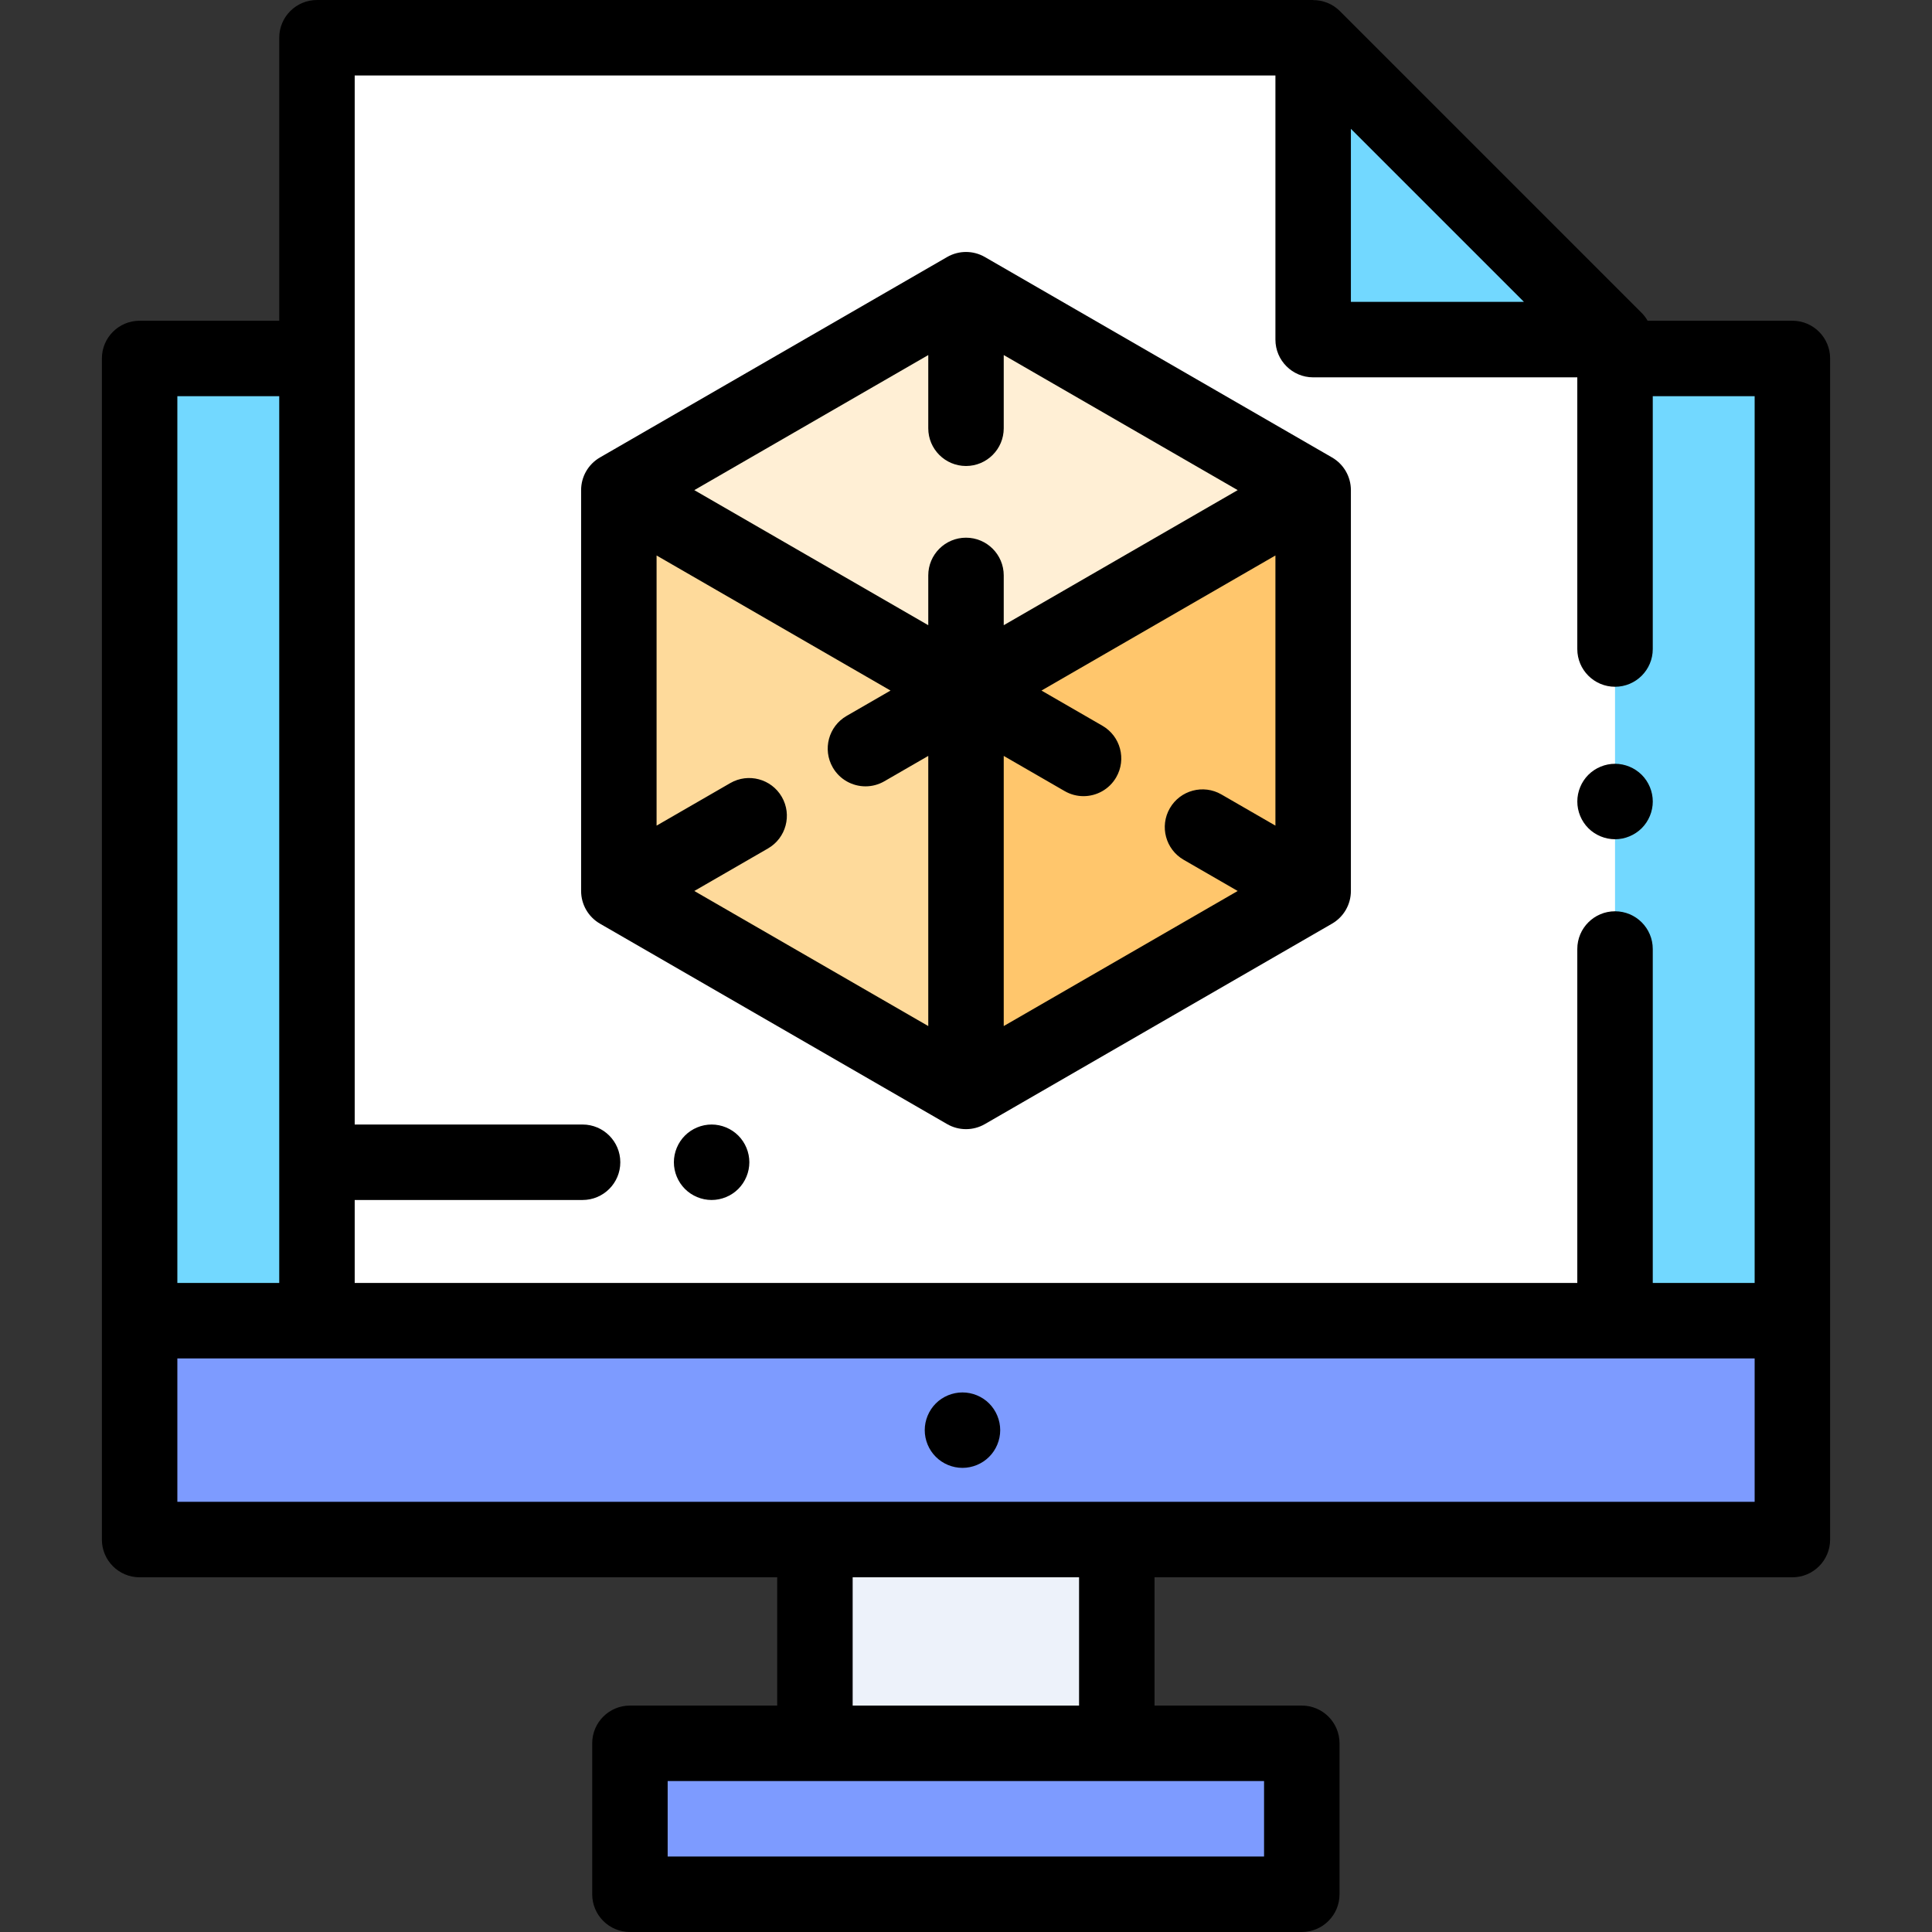 <?xml version="1.0" encoding="iso-8859-1"?>
<!-- Generator: Adobe Illustrator 19.0.0, SVG Export Plug-In . SVG Version: 6.00 Build 0)  -->
<svg version="1.1" id="Capa_1" xmlns="http://www.w3.org/2000/svg" xmlns:xlink="http://www.w3.org/1999/xlink" x="0px" y="0px"
	 viewBox="0 0 512 512" style="enable-background:new 0 0 512 512;" xml:space="preserve">
<rect x="0" y="0" width="512" height="512" fill="#333333" stroke="none"/>
<rect x="167.01" y="462" style="fill:#7D9BFF;" width="178.05" height="40"/>
<rect x="216.04" y="408" style="fill:#EDF2FA;" width="80" height="53.996"/>
<rect x="35.13" y="350.01" style="fill:#7D9BFF;" width="439.87" height="57.99"/>
<rect x="35.13" y="95" style="fill:#72D8FF;" width="439.87" height="255.01"/>
<polygon style="fill:#FFFFFF;" points="84,10 84,350.01 428,350.01 428,90 348,10 "/>
<polygon style="fill:#72D8FF;" points="348,90 428,90 348,10 "/>
<polygon style="fill:#FFC66C;" points="256,76.773 164,129.56 164,236.823 256,289.237 348,236.823 348,129.56 "/>
<polygon style="fill:#FEDA9B;" points="164,236.823 255.905,289.237 255.905,179.859 164,129.612 "/>
<polygon style="fill:#FFEFD5;" points="165.216,129.56 256,182.453 346.784,129.56 256,76.773 "/>
<path d="M475,84.998h-38.364c-0.429-0.741-0.94-1.444-1.564-2.069l-80-80c-1.913-1.912-4.471-2.904-7.073-2.904
	C348,0.016,348,0.009,348,0H84c-5.522,0-10,4.477-10,10v74.998H37c-5.522,0-10,4.477-10,10V408c0,5.522,4.478,10,10,10h168.964
	v33.996H166.94c-5.522,0-10,4.478-10,10V502c0,5.522,4.478,10,10,10h178.049c5.522,0,10-4.478,10-10v-40.004c0-5.522-4.478-10-10-10
	h-39.024V418H475c5.522,0,10-4.478,10-10V94.998C485,89.475,480.523,84.998,475,84.998z M358,34.142L403.858,80H358V34.142z M338,20
	v70c0,5.523,4.478,10,10,10h70v72c0,5.523,4.478,10,10,10s10-4.477,10-10v-67.002h27v235h-27v-88.499c0-5.523-4.478-10-10-10
	s-10,4.477-10,10v88.499H94V318.01h60.387c5.522,0,10-4.478,10-10s-4.478-10-10-10H94V20H338z M74,104.998v235H47v-235L74,104.998
	L74,104.998z M334.988,492H176.939v-20.004h158.049L334.988,492L334.988,492z M285.963,451.996h-60V418h60V451.996z M47,398v-38.002
	h418V398H47z"/>
<path d="M428.005,222.41c2.63,0,5.2-1.07,7.07-2.93c1.86-1.86,2.93-4.44,2.93-7.07s-1.069-5.21-2.93-7.07
	c-1.87-1.86-4.44-2.93-7.07-2.93c-2.64,0-5.22,1.07-7.08,2.93c-1.859,1.86-2.92,4.44-2.92,7.07s1.061,5.21,2.92,7.07
	C422.786,221.34,425.366,222.41,428.005,222.41z"/>
<path d="M255.066,369.01c-2.63,0-5.21,1.06-7.07,2.92c-1.86,1.87-2.93,4.44-2.93,7.08c0,2.63,1.069,5.21,2.93,7.06
	c1.86,1.87,4.44,2.931,7.07,2.931c2.63,0,5.21-1.061,7.069-2.931c1.86-1.85,2.931-4.43,2.931-7.06c0-2.64-1.07-5.21-2.931-7.08
	C260.276,370.069,257.696,369.01,255.066,369.01z"/>
<path d="M159,244.781l92,53.116c1.547,0.894,3.273,1.34,5,1.34c1.727,0,3.453-0.446,5-1.34l92-53.116c3.094-1.786,5-5.087,5-8.66
	V129.889c0-3.573-1.906-6.874-5-8.66l-92-53.116c-3.094-1.786-6.906-1.786-10,0l-92,53.116c-3.094,1.786-5,5.087-5,8.66v106.232
	C154,239.694,155.907,242.995,159,244.781z M256,123.493c5.522,0,10-4.477,10-10v-19.4l62,35.796l-62,35.796v-13.191
	c0-5.523-4.478-10-10-10s-10,4.477-10,10v13.192l-62-35.796l62-35.796v19.4C246,119.016,250.478,123.493,256,123.493z M338,218.801
	l-14.32-8.268c-4.784-2.762-10.899-1.122-13.66,3.66c-2.762,4.783-1.123,10.899,3.66,13.66l14.32,8.268l-62,35.796v-71.591
	l16.148,9.323c1.575,0.909,3.294,1.341,4.99,1.341c3.456,0,6.818-1.793,8.67-5.001c2.762-4.783,1.123-10.899-3.66-13.66L276,183.005
	l62-35.796V218.801z M236,183.005l-11.645,6.723c-4.783,2.761-6.422,8.877-3.66,13.66c1.853,3.208,5.213,5.001,8.67,5.001
	c1.696,0,3.416-0.432,4.99-1.341L246,200.325v71.592l-62-35.796l19.528-11.274c4.783-2.761,6.422-8.877,3.66-13.66
	c-2.761-4.783-8.877-6.422-13.66-3.66L174,218.8v-71.591L236,183.005z"/>
<path d="M188.585,298.01c-2.64,0-5.21,1.07-7.069,2.93c-1.86,1.86-2.931,4.44-2.931,7.07s1.07,5.21,2.931,7.07
	c1.859,1.859,4.43,2.93,7.069,2.93c2.63,0,5.21-1.07,7.07-2.93s2.93-4.44,2.93-7.07s-1.069-5.21-2.93-7.07
	C193.795,299.08,191.215,298.01,188.585,298.01z"/>
<g>
</g>
<g>
</g>
<g>
</g>
<g>
</g>
<g>
</g>
<g>
</g>
<g>
</g>
<g>
</g>
<g>
</g>
<g>
</g>
<g>
</g>
<g>
</g>
<g>
</g>
<g>
</g>
<g>
</g>
</svg>
